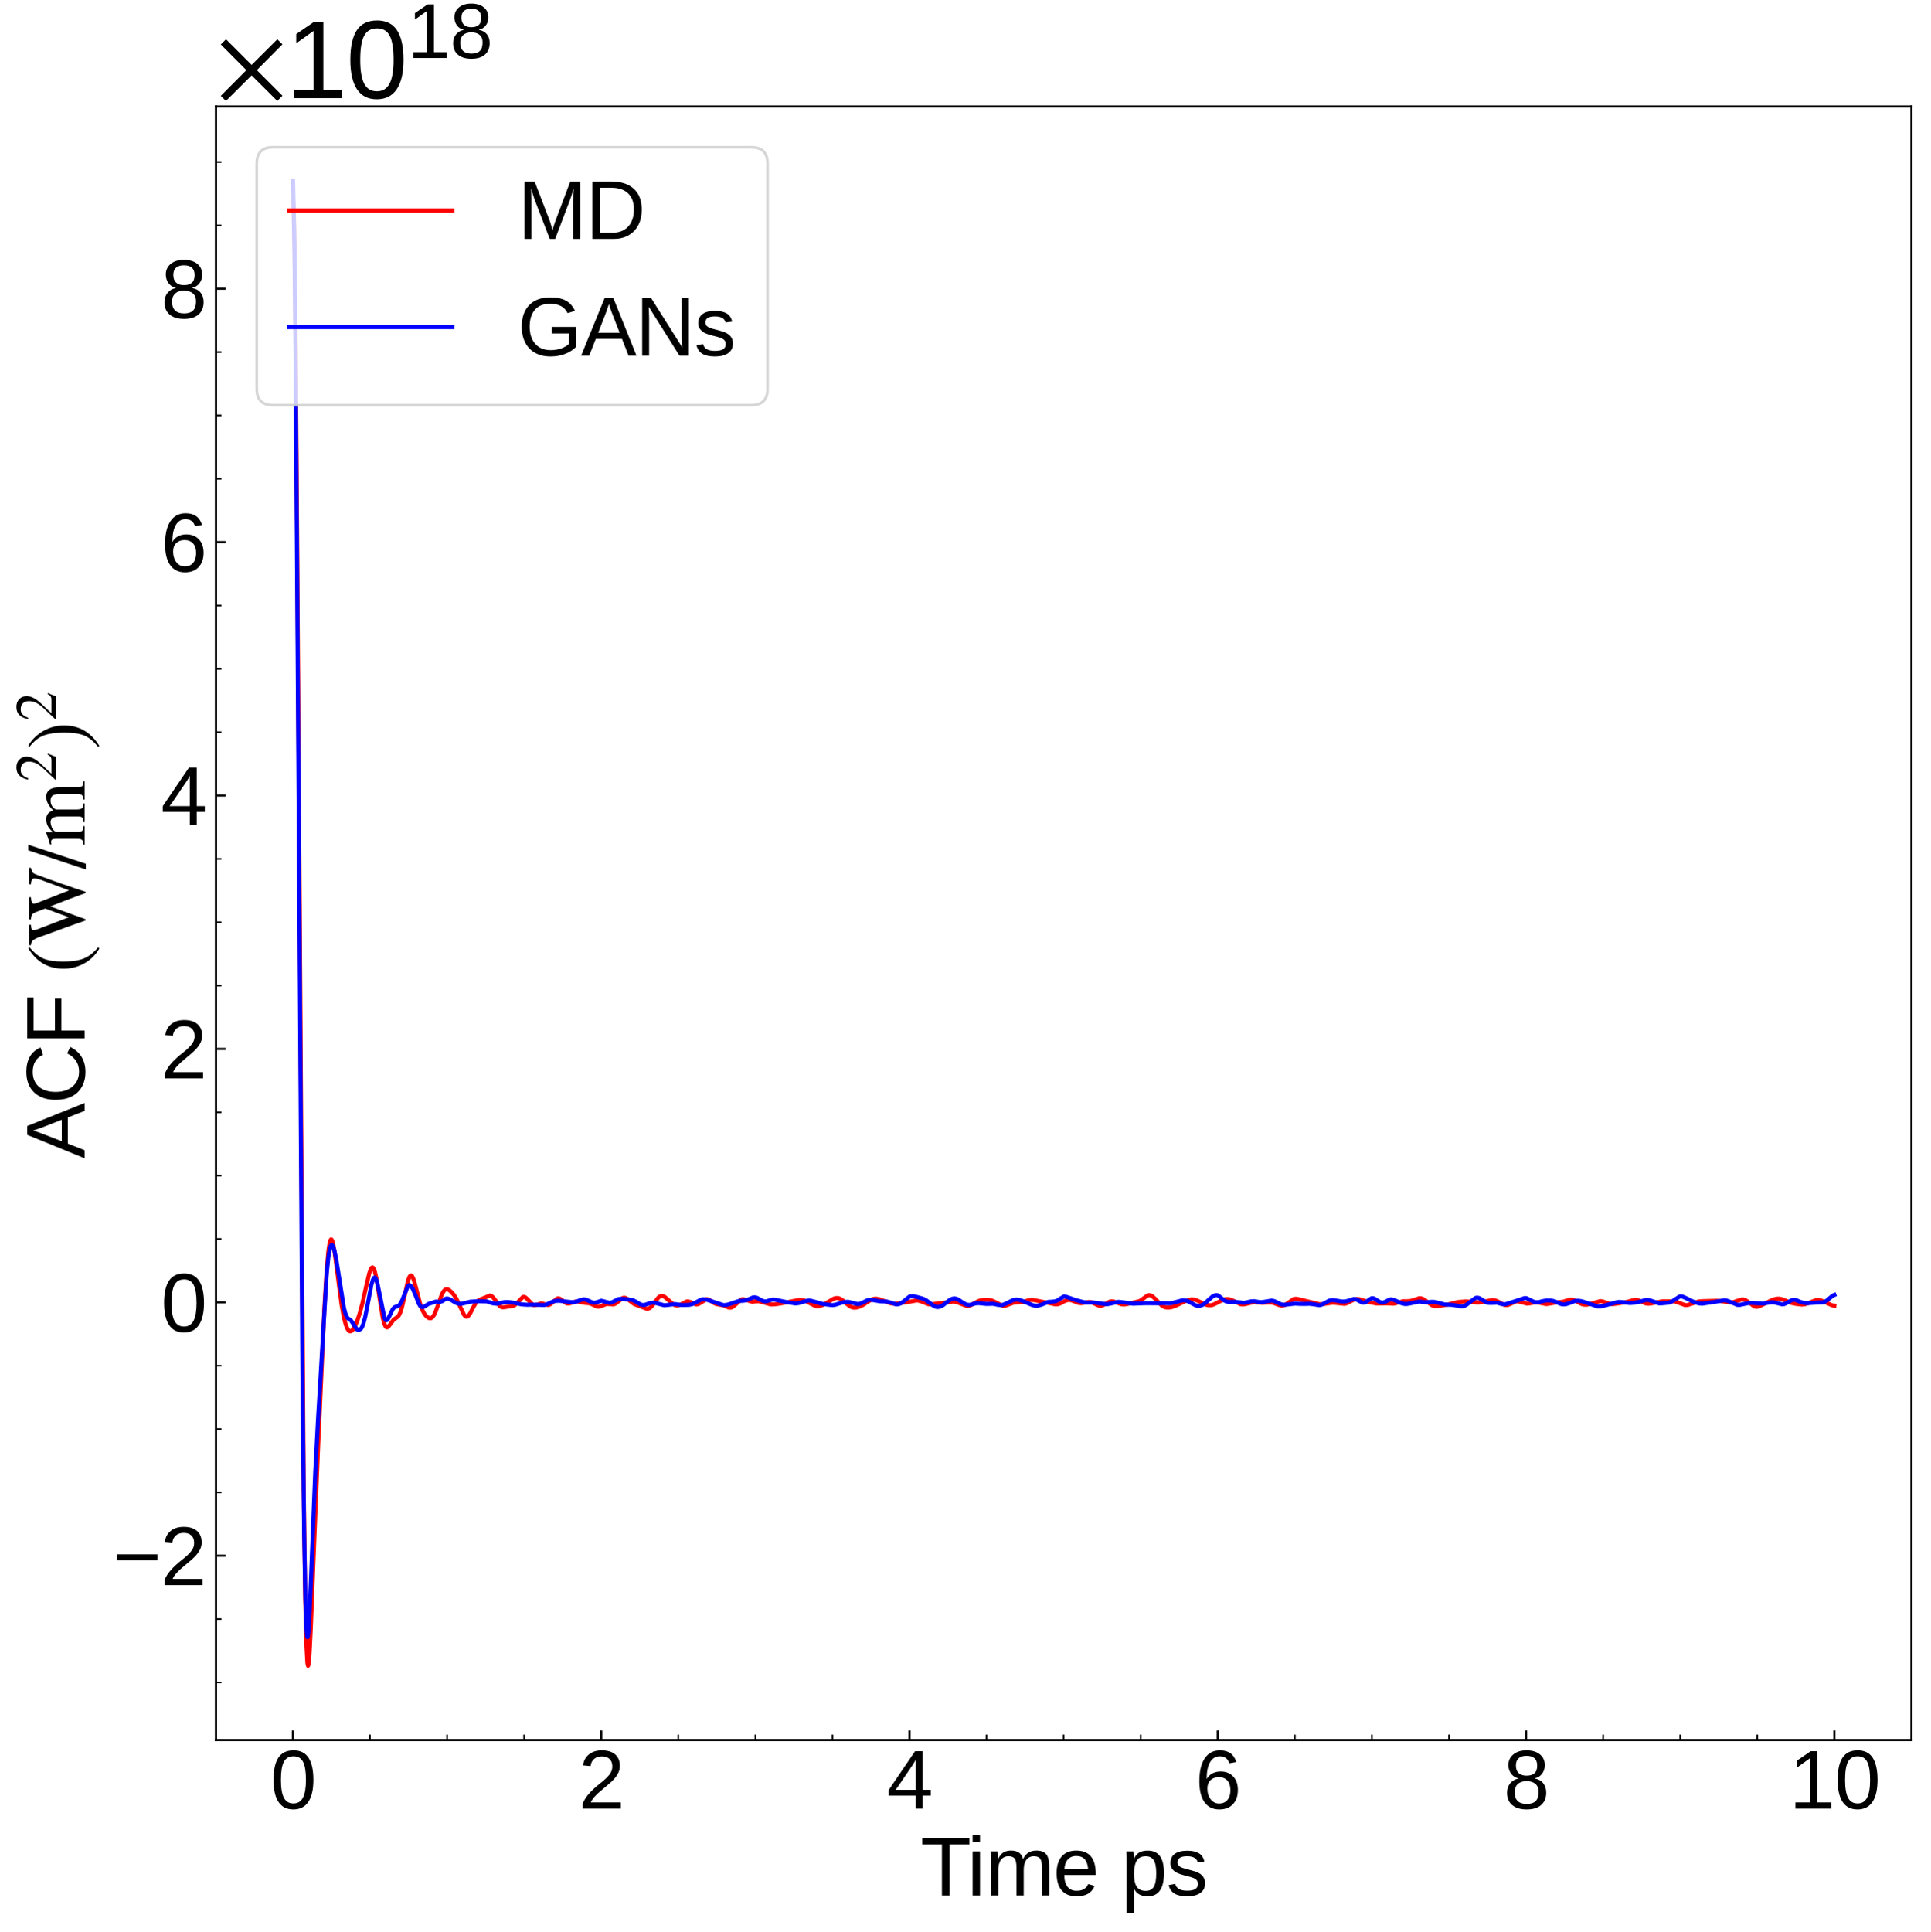 <?xml version="1.0" encoding="utf-8" standalone="no"?>
<!DOCTYPE svg PUBLIC "-//W3C//DTD SVG 1.1//EN"
  "http://www.w3.org/Graphics/SVG/1.1/DTD/svg11.dtd">
<svg xmlns:xlink="http://www.w3.org/1999/xlink" width="710.742pt" height="711.022pt" viewBox="0 0 710.742 711.022" xmlns="http://www.w3.org/2000/svg" version="1.1">
 <defs>
  <style type="text/css">*{stroke-linejoin: round; stroke-linecap: butt}</style>
 </defs>
 <g id="figure_1">
  <g id="patch_1">
   <path d="M 0 711.022 
L 710.742 711.022 
L 710.742 0 
L 0 0 
z
" style="fill: #ffffff"/>
  </g>
  <g id="axes_1">
   <g id="patch_2">
    <path d="M 79.5 640.39 
L 703.542 640.39 
L 703.542 39.188 
L 79.5 39.188 
z
" style="fill: #ffffff"/>
   </g>
   <g id="matplotlib.axis_1">
    <g id="xtick_1">
     <g id="line2d_1">
      <defs>
       <path id="md9ea794cd1" d="M 0 0 
L 0 -3.5 
" style="stroke: #000000; stroke-width: 0.8"/>
      </defs>
      <g>
       <use xlink:href="#md9ea794cd1" x="107.809" y="640.39" style="stroke: #000000; stroke-width: 0.8"/>
      </g>
     </g>
     <g id="text_1">
      <!-- 0 -->
      <g transform="translate(99.467 665.631) scale(0.3 -0.3)">
       <defs>
        <path id="LiberationSans-30" d="M 3309 2203 
Q 3309 1100 2920 518 
Q 2531 -63 1772 -63 
Q 1013 -63 631 515 
Q 250 1094 250 2203 
Q 250 3338 620 3903 
Q 991 4469 1791 4469 
Q 2569 4469 2939 3897 
Q 3309 3325 3309 2203 
z
M 2738 2203 
Q 2738 3156 2517 3584 
Q 2297 4013 1791 4013 
Q 1272 4013 1045 3591 
Q 819 3169 819 2203 
Q 819 1266 1048 831 
Q 1278 397 1778 397 
Q 2275 397 2506 840 
Q 2738 1284 2738 2203 
z
" transform="scale(0.016)"/>
       </defs>
       <use xlink:href="#LiberationSans-30"/>
      </g>
     </g>
    </g>
    <g id="xtick_2">
     <g id="line2d_2">
      <g>
       <use xlink:href="#md9ea794cd1" x="221.282" y="640.39" style="stroke: #000000; stroke-width: 0.8"/>
      </g>
     </g>
     <g id="text_2">
      <!-- 2 -->
      <g transform="translate(212.941 665.631) scale(0.3 -0.3)">
       <defs>
        <path id="LiberationSans-32" d="M 322 0 
L 322 397 
Q 481 763 711 1042 
Q 941 1322 1194 1548 
Q 1447 1775 1695 1969 
Q 1944 2163 2144 2356 
Q 2344 2550 2467 2762 
Q 2591 2975 2591 3244 
Q 2591 3606 2378 3806 
Q 2166 4006 1788 4006 
Q 1428 4006 1195 3811 
Q 963 3616 922 3263 
L 347 3316 
Q 409 3844 795 4156 
Q 1181 4469 1788 4469 
Q 2453 4469 2811 4155 
Q 3169 3841 3169 3263 
Q 3169 3006 3051 2753 
Q 2934 2500 2703 2247 
Q 2472 1994 1819 1463 
Q 1459 1169 1246 933 
Q 1034 697 941 478 
L 3238 478 
L 3238 0 
L 322 0 
z
" transform="scale(0.016)"/>
       </defs>
       <use xlink:href="#LiberationSans-32"/>
      </g>
     </g>
    </g>
    <g id="xtick_3">
     <g id="line2d_3">
      <g>
       <use xlink:href="#md9ea794cd1" x="334.756" y="640.39" style="stroke: #000000; stroke-width: 0.8"/>
      </g>
     </g>
     <g id="text_3">
      <!-- 4 -->
      <g transform="translate(326.414 665.631) scale(0.3 -0.3)">
       <defs>
        <path id="LiberationSans-34" d="M 2753 997 
L 2753 0 
L 2222 0 
L 2222 997 
L 147 997 
L 147 1434 
L 2163 4403 
L 2753 4403 
L 2753 1441 
L 3372 1441 
L 3372 997 
L 2753 997 
z
M 2222 3769 
Q 2216 3750 2134 3603 
Q 2053 3456 2013 3397 
L 884 1734 
L 716 1503 
L 666 1441 
L 2222 1441 
L 2222 3769 
z
" transform="scale(0.016)"/>
       </defs>
       <use xlink:href="#LiberationSans-34"/>
      </g>
     </g>
    </g>
    <g id="xtick_4">
     <g id="line2d_4">
      <g>
       <use xlink:href="#md9ea794cd1" x="448.229" y="640.39" style="stroke: #000000; stroke-width: 0.8"/>
      </g>
     </g>
     <g id="text_4">
      <!-- 6 -->
      <g transform="translate(439.888 665.631) scale(0.3 -0.3)">
       <defs>
        <path id="LiberationSans-36" d="M 3278 1441 
Q 3278 744 2900 340 
Q 2522 -63 1856 -63 
Q 1113 -63 719 490 
Q 325 1044 325 2100 
Q 325 3244 734 3856 
Q 1144 4469 1900 4469 
Q 2897 4469 3156 3572 
L 2619 3475 
Q 2453 4013 1894 4013 
Q 1413 4013 1148 3564 
Q 884 3116 884 2266 
Q 1038 2550 1316 2698 
Q 1594 2847 1953 2847 
Q 2563 2847 2920 2465 
Q 3278 2084 3278 1441 
z
M 2706 1416 
Q 2706 1894 2472 2153 
Q 2238 2413 1819 2413 
Q 1425 2413 1183 2183 
Q 941 1953 941 1550 
Q 941 1041 1192 716 
Q 1444 391 1838 391 
Q 2244 391 2475 664 
Q 2706 938 2706 1416 
z
" transform="scale(0.016)"/>
       </defs>
       <use xlink:href="#LiberationSans-36"/>
      </g>
     </g>
    </g>
    <g id="xtick_5">
     <g id="line2d_5">
      <g>
       <use xlink:href="#md9ea794cd1" x="561.703" y="640.39" style="stroke: #000000; stroke-width: 0.8"/>
      </g>
     </g>
     <g id="text_5">
      <!-- 8 -->
      <g transform="translate(553.362 665.631) scale(0.3 -0.3)">
       <defs>
        <path id="LiberationSans-38" d="M 3281 1228 
Q 3281 619 2893 278 
Q 2506 -63 1781 -63 
Q 1075 -63 676 271 
Q 278 606 278 1222 
Q 278 1653 525 1947 
Q 772 2241 1156 2303 
L 1156 2316 
Q 797 2400 589 2681 
Q 381 2963 381 3341 
Q 381 3844 757 4156 
Q 1134 4469 1769 4469 
Q 2419 4469 2795 4162 
Q 3172 3856 3172 3334 
Q 3172 2956 2962 2675 
Q 2753 2394 2391 2322 
L 2391 2309 
Q 2813 2241 3047 1952 
Q 3281 1663 3281 1228 
z
M 2588 3303 
Q 2588 4050 1769 4050 
Q 1372 4050 1164 3862 
Q 956 3675 956 3303 
Q 956 2925 1170 2726 
Q 1384 2528 1775 2528 
Q 2172 2528 2380 2711 
Q 2588 2894 2588 3303 
z
M 2697 1281 
Q 2697 1691 2453 1898 
Q 2209 2106 1769 2106 
Q 1341 2106 1100 1882 
Q 859 1659 859 1269 
Q 859 359 1788 359 
Q 2247 359 2472 579 
Q 2697 800 2697 1281 
z
" transform="scale(0.016)"/>
       </defs>
       <use xlink:href="#LiberationSans-38"/>
      </g>
     </g>
    </g>
    <g id="xtick_6">
     <g id="line2d_6">
      <g>
       <use xlink:href="#md9ea794cd1" x="675.176" y="640.39" style="stroke: #000000; stroke-width: 0.8"/>
      </g>
     </g>
     <g id="text_6">
      <!-- 10 -->
      <g transform="translate(658.494 665.631) scale(0.3 -0.3)">
       <defs>
        <path id="LiberationSans-31" d="M 488 0 
L 488 478 
L 1609 478 
L 1609 3866 
L 616 3156 
L 616 3688 
L 1656 4403 
L 2175 4403 
L 2175 478 
L 3247 478 
L 3247 0 
L 488 0 
z
" transform="scale(0.016)"/>
       </defs>
       <use xlink:href="#LiberationSans-31"/>
       <use xlink:href="#LiberationSans-30" x="55.615"/>
      </g>
     </g>
    </g>
    <g id="xtick_7">
     <g id="line2d_7">
      <defs>
       <path id="m2593206cf0" d="M 0 0 
L 0 -2 
" style="stroke: #000000; stroke-width: 0.6"/>
      </defs>
      <g>
       <use xlink:href="#m2593206cf0" x="136.177" y="640.39" style="stroke: #000000; stroke-width: 0.6"/>
      </g>
     </g>
    </g>
    <g id="xtick_8">
     <g id="line2d_8">
      <g>
       <use xlink:href="#m2593206cf0" x="164.546" y="640.39" style="stroke: #000000; stroke-width: 0.6"/>
      </g>
     </g>
    </g>
    <g id="xtick_9">
     <g id="line2d_9">
      <g>
       <use xlink:href="#m2593206cf0" x="192.914" y="640.39" style="stroke: #000000; stroke-width: 0.6"/>
      </g>
     </g>
    </g>
    <g id="xtick_10">
     <g id="line2d_10">
      <g>
       <use xlink:href="#m2593206cf0" x="249.651" y="640.39" style="stroke: #000000; stroke-width: 0.6"/>
      </g>
     </g>
    </g>
    <g id="xtick_11">
     <g id="line2d_11">
      <g>
       <use xlink:href="#m2593206cf0" x="278.019" y="640.39" style="stroke: #000000; stroke-width: 0.6"/>
      </g>
     </g>
    </g>
    <g id="xtick_12">
     <g id="line2d_12">
      <g>
       <use xlink:href="#m2593206cf0" x="306.387" y="640.39" style="stroke: #000000; stroke-width: 0.6"/>
      </g>
     </g>
    </g>
    <g id="xtick_13">
     <g id="line2d_13">
      <g>
       <use xlink:href="#m2593206cf0" x="363.124" y="640.39" style="stroke: #000000; stroke-width: 0.6"/>
      </g>
     </g>
    </g>
    <g id="xtick_14">
     <g id="line2d_14">
      <g>
       <use xlink:href="#m2593206cf0" x="391.493" y="640.39" style="stroke: #000000; stroke-width: 0.6"/>
      </g>
     </g>
    </g>
    <g id="xtick_15">
     <g id="line2d_15">
      <g>
       <use xlink:href="#m2593206cf0" x="419.861" y="640.39" style="stroke: #000000; stroke-width: 0.6"/>
      </g>
     </g>
    </g>
    <g id="xtick_16">
     <g id="line2d_16">
      <g>
       <use xlink:href="#m2593206cf0" x="476.598" y="640.39" style="stroke: #000000; stroke-width: 0.6"/>
      </g>
     </g>
    </g>
    <g id="xtick_17">
     <g id="line2d_17">
      <g>
       <use xlink:href="#m2593206cf0" x="504.966" y="640.39" style="stroke: #000000; stroke-width: 0.6"/>
      </g>
     </g>
    </g>
    <g id="xtick_18">
     <g id="line2d_18">
      <g>
       <use xlink:href="#m2593206cf0" x="533.335" y="640.39" style="stroke: #000000; stroke-width: 0.6"/>
      </g>
     </g>
    </g>
    <g id="xtick_19">
     <g id="line2d_19">
      <g>
       <use xlink:href="#m2593206cf0" x="590.071" y="640.39" style="stroke: #000000; stroke-width: 0.6"/>
      </g>
     </g>
    </g>
    <g id="xtick_20">
     <g id="line2d_20">
      <g>
       <use xlink:href="#m2593206cf0" x="618.44" y="640.39" style="stroke: #000000; stroke-width: 0.6"/>
      </g>
     </g>
    </g>
    <g id="xtick_21">
     <g id="line2d_21">
      <g>
       <use xlink:href="#m2593206cf0" x="646.808" y="640.39" style="stroke: #000000; stroke-width: 0.6"/>
      </g>
     </g>
    </g>
    <g id="text_7">
     <!-- Time ps -->
     <g transform="translate(338.744 697.597) scale(0.3 -0.3)">
      <defs>
       <path id="LiberationSans-54" d="M 2250 3916 
L 2250 0 
L 1656 0 
L 1656 3916 
L 144 3916 
L 144 4403 
L 3763 4403 
L 3763 3916 
L 2250 3916 
z
" transform="scale(0.016)"/>
       <path id="LiberationSans-69" d="M 428 4100 
L 428 4638 
L 991 4638 
L 991 4100 
L 428 4100 
z
M 428 0 
L 428 3381 
L 991 3381 
L 991 0 
L 428 0 
z
" transform="scale(0.016)"/>
       <path id="LiberationSans-6d" d="M 2400 0 
L 2400 2144 
Q 2400 2634 2265 2821 
Q 2131 3009 1781 3009 
Q 1422 3009 1212 2734 
Q 1003 2459 1003 1959 
L 1003 0 
L 444 0 
L 444 2659 
Q 444 3250 425 3381 
L 956 3381 
Q 959 3366 962 3297 
Q 966 3228 970 3139 
Q 975 3050 981 2803 
L 991 2803 
Q 1172 3163 1406 3303 
Q 1641 3444 1978 3444 
Q 2363 3444 2586 3291 
Q 2809 3138 2897 2803 
L 2906 2803 
Q 3081 3144 3329 3294 
Q 3578 3444 3931 3444 
Q 4444 3444 4676 3166 
Q 4909 2888 4909 2253 
L 4909 0 
L 4353 0 
L 4353 2144 
Q 4353 2634 4218 2821 
Q 4084 3009 3734 3009 
Q 3366 3009 3161 2736 
Q 2956 2463 2956 1959 
L 2956 0 
L 2400 0 
z
" transform="scale(0.016)"/>
       <path id="LiberationSans-65" d="M 863 1572 
Q 863 991 1103 675 
Q 1344 359 1806 359 
Q 2172 359 2392 506 
Q 2613 653 2691 878 
L 3184 738 
Q 2881 -63 1806 -63 
Q 1056 -63 664 384 
Q 272 831 272 1713 
Q 272 2550 664 2997 
Q 1056 3444 1784 3444 
Q 3275 3444 3275 1647 
L 3275 1572 
L 863 1572 
z
M 2694 2003 
Q 2647 2538 2422 2783 
Q 2197 3028 1775 3028 
Q 1366 3028 1127 2754 
Q 888 2481 869 2003 
L 2694 2003 
z
" transform="scale(0.016)"/>
       <path id="LiberationSans-20" transform="scale(0.016)"/>
       <path id="LiberationSans-70" d="M 3291 1706 
Q 3291 -63 2047 -63 
Q 1266 -63 997 525 
L 981 525 
Q 994 500 994 -6 
L 994 -1328 
L 431 -1328 
L 431 2691 
Q 431 3213 413 3381 
L 956 3381 
Q 959 3369 965 3292 
Q 972 3216 980 3056 
Q 988 2897 988 2838 
L 1000 2838 
Q 1150 3150 1397 3295 
Q 1644 3441 2047 3441 
Q 2672 3441 2981 3022 
Q 3291 2603 3291 1706 
z
M 2700 1694 
Q 2700 2400 2509 2703 
Q 2319 3006 1903 3006 
Q 1569 3006 1380 2865 
Q 1191 2725 1092 2426 
Q 994 2128 994 1650 
Q 994 984 1206 668 
Q 1419 353 1897 353 
Q 2316 353 2508 661 
Q 2700 969 2700 1694 
z
" transform="scale(0.016)"/>
       <path id="LiberationSans-73" d="M 2969 934 
Q 2969 456 2608 196 
Q 2247 -63 1597 -63 
Q 966 -63 623 145 
Q 281 353 178 794 
L 675 891 
Q 747 619 972 492 
Q 1197 366 1597 366 
Q 2025 366 2223 497 
Q 2422 628 2422 891 
Q 2422 1091 2284 1216 
Q 2147 1341 1841 1422 
L 1438 1528 
Q 953 1653 748 1773 
Q 544 1894 428 2066 
Q 313 2238 313 2488 
Q 313 2950 642 3192 
Q 972 3434 1603 3434 
Q 2163 3434 2492 3237 
Q 2822 3041 2909 2606 
L 2403 2544 
Q 2356 2769 2151 2889 
Q 1947 3009 1603 3009 
Q 1222 3009 1040 2893 
Q 859 2778 859 2544 
Q 859 2400 934 2306 
Q 1009 2213 1156 2147 
Q 1303 2081 1775 1966 
Q 2222 1853 2419 1758 
Q 2616 1663 2730 1547 
Q 2844 1431 2906 1279 
Q 2969 1128 2969 934 
z
" transform="scale(0.016)"/>
      </defs>
      <use xlink:href="#LiberationSans-54"/>
      <use xlink:href="#LiberationSans-69" x="57.334"/>
      <use xlink:href="#LiberationSans-6d" x="79.551"/>
      <use xlink:href="#LiberationSans-65" x="162.852"/>
      <use xlink:href="#LiberationSans-20" x="218.467"/>
      <use xlink:href="#LiberationSans-70" x="246.25"/>
      <use xlink:href="#LiberationSans-73" x="301.865"/>
     </g>
    </g>
   </g>
   <g id="matplotlib.axis_2">
    <g id="ytick_1">
     <g id="line2d_22">
      <defs>
       <path id="maa53ca9994" d="M 0 0 
L 3.5 0 
" style="stroke: #000000; stroke-width: 0.8"/>
      </defs>
      <g>
       <use xlink:href="#maa53ca9994" x="79.5" y="572.555" style="stroke: #000000; stroke-width: 0.8"/>
      </g>
     </g>
     <g id="text_8">
      <!-- $\mathdefault{−2}$ -->
      <g transform="translate(41.5 583.426) scale(0.3 -0.3)">
       <defs>
        <path id="LiberationSans-2212" d="M 316 1900 
L 316 2356 
L 3425 2356 
L 3425 1900 
L 316 1900 
z
" transform="scale(0.016)"/>
       </defs>
       <use xlink:href="#LiberationSans-2212" transform="translate(0 0.172)"/>
       <use xlink:href="#LiberationSans-32" transform="translate(58.398 0.172)"/>
      </g>
     </g>
    </g>
    <g id="ytick_2">
     <g id="line2d_23">
      <g>
       <use xlink:href="#maa53ca9994" x="79.5" y="479.295" style="stroke: #000000; stroke-width: 0.8"/>
      </g>
     </g>
     <g id="text_9">
      <!-- $\mathdefault{0}$ -->
      <g transform="translate(59.2 490.165) scale(0.3 -0.3)">
       <use xlink:href="#LiberationSans-30" transform="translate(0 0.172)"/>
      </g>
     </g>
    </g>
    <g id="ytick_3">
     <g id="line2d_24">
      <g>
       <use xlink:href="#maa53ca9994" x="79.5" y="386.034" style="stroke: #000000; stroke-width: 0.8"/>
      </g>
     </g>
     <g id="text_10">
      <!-- $\mathdefault{2}$ -->
      <g transform="translate(59.2 396.904) scale(0.3 -0.3)">
       <use xlink:href="#LiberationSans-32" transform="translate(0 0.172)"/>
      </g>
     </g>
    </g>
    <g id="ytick_4">
     <g id="line2d_25">
      <g>
       <use xlink:href="#maa53ca9994" x="79.5" y="292.773" style="stroke: #000000; stroke-width: 0.8"/>
      </g>
     </g>
     <g id="text_11">
      <!-- $\mathdefault{4}$ -->
      <g transform="translate(59.2 303.644) scale(0.3 -0.3)">
       <use xlink:href="#LiberationSans-34" transform="translate(0 0.203)"/>
      </g>
     </g>
    </g>
    <g id="ytick_5">
     <g id="line2d_26">
      <g>
       <use xlink:href="#maa53ca9994" x="79.5" y="199.513" style="stroke: #000000; stroke-width: 0.8"/>
      </g>
     </g>
     <g id="text_12">
      <!-- $\mathdefault{6}$ -->
      <g transform="translate(59.2 210.383) scale(0.3 -0.3)">
       <use xlink:href="#LiberationSans-36" transform="translate(0 0.172)"/>
      </g>
     </g>
    </g>
    <g id="ytick_6">
     <g id="line2d_27">
      <g>
       <use xlink:href="#maa53ca9994" x="79.5" y="106.252" style="stroke: #000000; stroke-width: 0.8"/>
      </g>
     </g>
     <g id="text_13">
      <!-- $\mathdefault{8}$ -->
      <g transform="translate(59.2 117.122) scale(0.3 -0.3)">
       <use xlink:href="#LiberationSans-38" transform="translate(0 0.172)"/>
      </g>
     </g>
    </g>
    <g id="ytick_7">
     <g id="line2d_28">
      <defs>
       <path id="mdaeb0aa88d" d="M 0 0 
L 2 0 
" style="stroke: #000000; stroke-width: 0.6"/>
      </defs>
      <g>
       <use xlink:href="#mdaeb0aa88d" x="79.5" y="619.186" style="stroke: #000000; stroke-width: 0.6"/>
      </g>
     </g>
    </g>
    <g id="ytick_8">
     <g id="line2d_29">
      <g>
       <use xlink:href="#mdaeb0aa88d" x="79.5" y="595.871" style="stroke: #000000; stroke-width: 0.6"/>
      </g>
     </g>
    </g>
    <g id="ytick_9">
     <g id="line2d_30">
      <g>
       <use xlink:href="#mdaeb0aa88d" x="79.5" y="549.24" style="stroke: #000000; stroke-width: 0.6"/>
      </g>
     </g>
    </g>
    <g id="ytick_10">
     <g id="line2d_31">
      <g>
       <use xlink:href="#mdaeb0aa88d" x="79.5" y="525.925" style="stroke: #000000; stroke-width: 0.6"/>
      </g>
     </g>
    </g>
    <g id="ytick_11">
     <g id="line2d_32">
      <g>
       <use xlink:href="#mdaeb0aa88d" x="79.5" y="502.61" style="stroke: #000000; stroke-width: 0.6"/>
      </g>
     </g>
    </g>
    <g id="ytick_12">
     <g id="line2d_33">
      <g>
       <use xlink:href="#mdaeb0aa88d" x="79.5" y="455.98" style="stroke: #000000; stroke-width: 0.6"/>
      </g>
     </g>
    </g>
    <g id="ytick_13">
     <g id="line2d_34">
      <g>
       <use xlink:href="#mdaeb0aa88d" x="79.5" y="432.664" style="stroke: #000000; stroke-width: 0.6"/>
      </g>
     </g>
    </g>
    <g id="ytick_14">
     <g id="line2d_35">
      <g>
       <use xlink:href="#mdaeb0aa88d" x="79.5" y="409.349" style="stroke: #000000; stroke-width: 0.6"/>
      </g>
     </g>
    </g>
    <g id="ytick_15">
     <g id="line2d_36">
      <g>
       <use xlink:href="#mdaeb0aa88d" x="79.5" y="362.719" style="stroke: #000000; stroke-width: 0.6"/>
      </g>
     </g>
    </g>
    <g id="ytick_16">
     <g id="line2d_37">
      <g>
       <use xlink:href="#mdaeb0aa88d" x="79.5" y="339.404" style="stroke: #000000; stroke-width: 0.6"/>
      </g>
     </g>
    </g>
    <g id="ytick_17">
     <g id="line2d_38">
      <g>
       <use xlink:href="#mdaeb0aa88d" x="79.5" y="316.089" style="stroke: #000000; stroke-width: 0.6"/>
      </g>
     </g>
    </g>
    <g id="ytick_18">
     <g id="line2d_39">
      <g>
       <use xlink:href="#mdaeb0aa88d" x="79.5" y="269.458" style="stroke: #000000; stroke-width: 0.6"/>
      </g>
     </g>
    </g>
    <g id="ytick_19">
     <g id="line2d_40">
      <g>
       <use xlink:href="#mdaeb0aa88d" x="79.5" y="246.143" style="stroke: #000000; stroke-width: 0.6"/>
      </g>
     </g>
    </g>
    <g id="ytick_20">
     <g id="line2d_41">
      <g>
       <use xlink:href="#mdaeb0aa88d" x="79.5" y="222.828" style="stroke: #000000; stroke-width: 0.6"/>
      </g>
     </g>
    </g>
    <g id="ytick_21">
     <g id="line2d_42">
      <g>
       <use xlink:href="#mdaeb0aa88d" x="79.5" y="176.197" style="stroke: #000000; stroke-width: 0.6"/>
      </g>
     </g>
    </g>
    <g id="ytick_22">
     <g id="line2d_43">
      <g>
       <use xlink:href="#mdaeb0aa88d" x="79.5" y="152.882" style="stroke: #000000; stroke-width: 0.6"/>
      </g>
     </g>
    </g>
    <g id="ytick_23">
     <g id="line2d_44">
      <g>
       <use xlink:href="#mdaeb0aa88d" x="79.5" y="129.567" style="stroke: #000000; stroke-width: 0.6"/>
      </g>
     </g>
    </g>
    <g id="ytick_24">
     <g id="line2d_45">
      <g>
       <use xlink:href="#mdaeb0aa88d" x="79.5" y="82.937" style="stroke: #000000; stroke-width: 0.6"/>
      </g>
     </g>
    </g>
    <g id="ytick_25">
     <g id="line2d_46">
      <g>
       <use xlink:href="#mdaeb0aa88d" x="79.5" y="59.622" style="stroke: #000000; stroke-width: 0.6"/>
      </g>
     </g>
    </g>
    <g id="text_14">
     <!-- ACF $(\mathrm{W} / \mathrm{m}^2)^2$ -->
     <g transform="translate(31.275 426.339) rotate(-90) scale(0.3 -0.3)">
      <defs>
       <path id="LiberationSans-41" d="M 3647 0 
L 3144 1288 
L 1138 1288 
L 631 0 
L 13 0 
L 1809 4403 
L 2488 4403 
L 4256 0 
L 3647 0 
z
M 2141 3953 
L 2113 3866 
Q 2034 3606 1881 3200 
L 1319 1753 
L 2966 1753 
L 2400 3206 
Q 2313 3422 2225 3694 
L 2141 3953 
z
" transform="scale(0.016)"/>
       <path id="LiberationSans-43" d="M 2475 3981 
Q 1744 3981 1337 3511 
Q 931 3041 931 2222 
Q 931 1413 1354 920 
Q 1778 428 2500 428 
Q 3425 428 3891 1344 
L 4378 1100 
Q 4106 531 3614 234 
Q 3122 -63 2472 -63 
Q 1806 -63 1320 214 
Q 834 491 579 1005 
Q 325 1519 325 2222 
Q 325 3275 894 3872 
Q 1463 4469 2469 4469 
Q 3172 4469 3644 4194 
Q 4116 3919 4338 3378 
L 3772 3191 
Q 3619 3575 3280 3778 
Q 2941 3981 2475 3981 
z
" transform="scale(0.016)"/>
       <path id="LiberationSans-46" d="M 1122 3916 
L 1122 2278 
L 3578 2278 
L 3578 1784 
L 1122 1784 
L 1122 0 
L 525 0 
L 525 4403 
L 3653 4403 
L 3653 3916 
L 1122 3916 
z
" transform="scale(0.016)"/>
       <path id="STIXGeneral-Regular-28" d="M 1946 -1030 
L 1869 -1133 
Q 1126 -710 716 32 
Q 307 774 307 1613 
Q 307 3386 1888 4326 
L 1946 4224 
Q 1293 3667 1075 3126 
Q 858 2586 858 1632 
Q 858 685 1082 96 
Q 1306 -493 1946 -1030 
z
" transform="scale(0.016)"/>
       <path id="STIXGeneral-Regular-57" d="M 5965 4237 
L 5965 4115 
Q 5709 4064 5616 3990 
Q 5523 3917 5434 3667 
Q 4704 1709 4128 -70 
L 4032 -70 
Q 3642 1011 3008 2637 
L 2022 -70 
L 1926 -70 
Q 1709 576 1277 1753 
Q 845 2931 698 3347 
Q 538 3808 406 3958 
Q 275 4109 32 4115 
L 32 4237 
L 1594 4237 
L 1594 4115 
Q 1357 4109 1270 4064 
Q 1184 4019 1184 3917 
Q 1184 3808 1254 3616 
L 2176 1210 
L 2842 3021 
L 2662 3501 
Q 2509 3917 2400 4013 
Q 2291 4109 2010 4115 
L 2010 4237 
L 3706 4237 
L 3706 4115 
Q 3213 4102 3213 3891 
Q 3213 3808 3322 3520 
L 4237 1190 
L 5043 3360 
Q 5152 3667 5152 3853 
Q 5152 4109 4704 4115 
L 4704 4237 
L 5965 4237 
z
" transform="scale(0.016)"/>
       <path id="STIXGeneral-Regular-2f" d="M 1837 4326 
L 378 -90 
L -58 -90 
L 1408 4326 
L 1837 4326 
z
" transform="scale(0.016)"/>
       <path id="STIXGeneral-Regular-6d" d="M 4960 0 
L 3565 0 
L 3565 96 
Q 3834 122 3907 208 
Q 3981 294 3981 576 
L 3981 1894 
Q 3981 2278 3869 2444 
Q 3757 2611 3488 2611 
Q 3264 2611 3107 2521 
Q 2950 2432 2803 2221 
L 2803 608 
Q 2803 301 2896 201 
Q 2989 102 3264 96 
L 3264 0 
L 1830 0 
L 1830 96 
Q 2112 115 2189 188 
Q 2266 262 2266 550 
L 2266 1901 
Q 2266 2611 1850 2611 
Q 1670 2611 1468 2531 
Q 1267 2451 1171 2336 
Q 1088 2240 1088 2227 
L 1088 448 
Q 1088 243 1177 176 
Q 1267 109 1523 96 
L 1523 0 
L 102 0 
L 102 96 
Q 371 102 460 195 
Q 550 288 550 563 
L 550 2150 
Q 550 2387 499 2480 
Q 448 2573 326 2573 
Q 230 2573 122 2547 
L 122 2656 
Q 557 2778 1011 2944 
L 1062 2925 
L 1062 2451 
L 1075 2451 
Q 1363 2752 1584 2848 
Q 1805 2944 2054 2944 
Q 2560 2944 2733 2406 
Q 3232 2944 3776 2944 
Q 4518 2944 4518 1792 
L 4518 493 
Q 4518 282 4582 202 
Q 4646 122 4794 109 
L 4960 96 
L 4960 0 
z
" transform="scale(0.016)"/>
       <path id="STIXGeneral-Regular-32" d="M 3034 877 
L 2688 0 
L 186 0 
L 186 77 
L 1325 1286 
Q 1773 1754 1965 2144 
Q 2157 2534 2157 2950 
Q 2157 3379 1920 3616 
Q 1683 3853 1267 3853 
Q 922 3853 720 3673 
Q 518 3494 326 3021 
L 192 3053 
Q 301 3648 630 3987 
Q 960 4326 1523 4326 
Q 2054 4326 2380 4006 
Q 2707 3686 2707 3200 
Q 2707 2477 1888 1613 
L 832 486 
L 2330 486 
Q 2541 486 2665 569 
Q 2790 653 2944 915 
L 3034 877 
z
" transform="scale(0.016)"/>
       <path id="STIXGeneral-Regular-29" d="M 186 4224 
L 262 4326 
Q 992 3891 1408 3148 
Q 1824 2406 1824 1581 
Q 1824 -166 243 -1133 
L 186 -1030 
Q 845 -486 1059 54 
Q 1274 595 1274 1562 
Q 1274 2534 1059 3120 
Q 845 3706 186 4224 
z
" transform="scale(0.016)"/>
      </defs>
      <use xlink:href="#LiberationSans-41" transform="translate(0 0.409)"/>
      <use xlink:href="#LiberationSans-43" transform="translate(66.699 0.409)"/>
      <use xlink:href="#LiberationSans-46" transform="translate(138.916 0.409)"/>
      <use xlink:href="#LiberationSans-20" transform="translate(200 0.409)"/>
      <use xlink:href="#STIXGeneral-Regular-28" transform="translate(227.783 0.409)"/>
      <use xlink:href="#STIXGeneral-Regular-57" transform="translate(261.083 0.409)"/>
      <use xlink:href="#STIXGeneral-Regular-2f" transform="translate(355.483 0.409)"/>
      <use xlink:href="#STIXGeneral-Regular-6d" transform="translate(383.283 0.409)"/>
      <use xlink:href="#STIXGeneral-Regular-32" transform="translate(462.626 35.684) scale(0.7)"/>
      <use xlink:href="#STIXGeneral-Regular-29" transform="translate(502.036 0.409)"/>
      <use xlink:href="#STIXGeneral-Regular-32" transform="translate(536.879 35.684) scale(0.7)"/>
     </g>
    </g>
    <g id="text_15">
     <!-- $\times\mathdefault{10^{18}}\mathdefault{}$ -->
     <g transform="translate(79.5 36.188) scale(0.4 -0.4)">
      <defs>
       <path id="STIXGeneral-Regular-d7" d="M 3821 141 
L 3526 -160 
L 2048 1312 
L 570 -160 
L 275 134 
L 1747 1613 
L 275 3091 
L 576 3386 
L 2048 1914 
L 3526 3386 
L 3821 3098 
L 2349 1613 
L 3821 141 
z
" transform="scale(0.016)"/>
      </defs>
      <use xlink:href="#STIXGeneral-Regular-d7" transform="translate(0 0.141)"/>
      <use xlink:href="#LiberationSans-31" transform="translate(64 0.141)"/>
      <use xlink:href="#LiberationSans-30" transform="translate(119.615 0.141)"/>
      <use xlink:href="#LiberationSans-31" transform="translate(176.155 37.12) scale(0.7)"/>
      <use xlink:href="#LiberationSans-38" transform="translate(215.086 37.12) scale(0.7)"/>
     </g>
    </g>
   </g>
   <g id="line2d_47">
    <path d="M 107.866 73.684 
L 107.979 74.481 
L 108.149 78.645 
L 108.433 93.291 
L 108.83 128.688 
L 109.397 203.253 
L 111.78 548.444 
L 112.348 588.601 
L 112.802 606.099 
L 113.142 611.985 
L 113.369 613.063 
L 113.482 612.876 
L 113.653 611.808 
L 113.936 608.271 
L 114.39 599.356 
L 115.412 573.303 
L 117.057 532.966 
L 119.383 481.656 
L 120.234 467.465 
L 120.858 460.489 
L 121.312 457.488 
L 121.653 456.371 
L 121.88 456.134 
L 122.05 456.205 
L 122.277 456.606 
L 122.617 457.789 
L 123.128 460.609 
L 123.922 466.518 
L 125.738 480.315 
L 126.589 484.952 
L 127.27 487.541 
L 127.837 488.957 
L 128.348 489.694 
L 128.745 489.945 
L 129.142 489.94 
L 129.539 489.707 
L 130.05 489.114 
L 130.674 488.016 
L 131.468 486.134 
L 132.376 483.408 
L 133.397 479.596 
L 134.702 473.733 
L 135.894 468.664 
L 136.461 467.08 
L 136.858 466.521 
L 137.142 466.454 
L 137.369 466.614 
L 137.652 467.092 
L 138.05 468.274 
L 138.56 470.597 
L 139.354 475.498 
L 140.83 484.743 
L 141.397 487.019 
L 141.851 488.085 
L 142.191 488.457 
L 142.532 488.509 
L 142.872 488.304 
L 143.383 487.68 
L 144.858 485.7 
L 145.595 485.187 
L 146.39 484.634 
L 146.844 484.052 
L 147.354 482.98 
L 147.922 481.183 
L 148.659 478.018 
L 150.191 471.211 
L 150.702 469.899 
L 151.042 469.474 
L 151.326 469.411 
L 151.61 469.611 
L 151.95 470.174 
L 152.404 471.391 
L 153.141 474.124 
L 154.787 480.368 
L 155.524 482.284 
L 156.262 483.608 
L 157 484.497 
L 157.68 485.01 
L 158.248 485.182 
L 158.702 485.101 
L 159.156 484.782 
L 159.666 484.106 
L 160.29 482.828 
L 161.141 480.49 
L 162.617 476.396 
L 163.297 475.172 
L 163.808 474.654 
L 164.262 474.467 
L 164.773 474.516 
L 165.34 474.809 
L 166.134 475.487 
L 167.099 476.607 
L 167.95 477.933 
L 168.858 479.788 
L 170.787 483.906 
L 171.297 484.464 
L 171.694 484.62 
L 172.092 484.519 
L 172.489 484.175 
L 173.056 483.339 
L 174.191 481.103 
L 175.099 479.563 
L 175.779 478.822 
L 176.46 478.399 
L 180.318 476.784 
L 180.829 476.935 
L 181.396 477.371 
L 182.134 478.285 
L 183.836 480.551 
L 184.46 480.984 
L 185.084 481.134 
L 185.822 481.058 
L 187.808 480.754 
L 188.886 480.593 
L 189.51 480.278 
L 190.191 479.669 
L 192.46 477.329 
L 192.914 477.283 
L 193.368 477.462 
L 193.935 477.957 
L 196.205 480.294 
L 196.772 480.387 
L 197.396 480.245 
L 199.155 479.7 
L 199.836 479.806 
L 201.822 480.302 
L 202.389 480.101 
L 203.07 479.588 
L 204.999 477.922 
L 205.51 477.827 
L 206.02 477.949 
L 206.644 478.337 
L 208.517 479.675 
L 209.141 479.769 
L 209.822 479.631 
L 212.091 478.941 
L 212.942 479.056 
L 215.212 479.489 
L 217.027 479.658 
L 217.935 480.029 
L 219.807 480.89 
L 220.488 480.901 
L 221.226 480.676 
L 223.268 479.896 
L 224.062 479.927 
L 225.708 480.087 
L 226.332 479.887 
L 227.069 479.39 
L 229.282 477.663 
L 229.85 477.598 
L 230.417 477.76 
L 231.155 478.241 
L 233.481 479.979 
L 234.559 480.365 
L 236.204 480.953 
L 237.963 481.657 
L 238.587 481.635 
L 239.154 481.386 
L 239.779 480.848 
L 240.63 479.765 
L 242.332 477.525 
L 242.956 477.071 
L 243.523 476.92 
L 244.091 477.013 
L 244.715 477.347 
L 245.622 478.114 
L 247.722 479.968 
L 248.516 480.365 
L 249.197 480.484 
L 249.878 480.384 
L 250.672 480.029 
L 252.715 478.985 
L 253.395 478.969 
L 254.133 479.205 
L 256.232 480.09 
L 256.856 480.007 
L 257.537 479.666 
L 259.977 478.165 
L 260.544 478.204 
L 261.225 478.494 
L 262.7 479.494 
L 263.608 479.922 
L 264.572 480.103 
L 266.161 480.361 
L 267.296 480.852 
L 268.374 481.255 
L 268.998 481.256 
L 269.565 481.041 
L 270.246 480.524 
L 272.799 478.251 
L 273.423 478.148 
L 274.104 478.277 
L 276.828 479.091 
L 278.076 478.96 
L 279.267 478.91 
L 280.232 479.104 
L 283.693 480.074 
L 285.168 480.026 
L 287.21 479.739 
L 293.905 478.452 
L 295.097 478.429 
L 296.061 478.639 
L 297.139 479.128 
L 300.09 480.639 
L 300.941 480.745 
L 301.792 480.636 
L 302.813 480.265 
L 304.175 479.509 
L 306.955 477.907 
L 307.806 477.704 
L 308.543 477.742 
L 309.281 477.998 
L 310.132 478.54 
L 311.551 479.769 
L 312.799 480.735 
L 313.65 481.13 
L 314.444 481.269 
L 315.352 481.193 
L 316.43 480.866 
L 317.678 480.246 
L 319.38 479.107 
L 320.742 478.295 
L 321.65 478.004 
L 322.501 477.956 
L 323.522 478.133 
L 324.997 478.643 
L 327.834 479.652 
L 329.025 479.804 
L 330.33 479.73 
L 334.926 479.054 
L 337.309 478.607 
L 338.217 478.694 
L 339.238 479.03 
L 341.848 480.027 
L 342.812 480.056 
L 344.174 479.837 
L 346.046 479.582 
L 348.883 479.276 
L 350.812 479.028 
L 351.834 479.139 
L 352.855 479.481 
L 355.748 480.623 
L 356.543 480.589 
L 357.394 480.31 
L 358.642 479.612 
L 360.174 478.804 
L 361.252 478.498 
L 362.557 478.378 
L 364.146 478.446 
L 365.224 478.693 
L 366.302 479.182 
L 368.911 480.532 
L 369.649 480.592 
L 370.443 480.431 
L 371.748 479.884 
L 373.053 479.432 
L 374.188 479.301 
L 376.571 479.118 
L 378.443 478.582 
L 379.521 478.412 
L 380.542 478.485 
L 387.124 479.744 
L 388.429 480.049 
L 389.28 480.011 
L 390.131 479.738 
L 391.549 478.986 
L 392.684 478.508 
L 393.478 478.406 
L 394.273 478.52 
L 395.351 478.92 
L 396.996 479.529 
L 397.904 479.618 
L 398.925 479.479 
L 400.911 479.139 
L 401.705 479.269 
L 402.613 479.656 
L 404.485 480.531 
L 405.166 480.574 
L 405.847 480.404 
L 406.755 479.929 
L 408.4 479.049 
L 409.194 478.905 
L 409.989 478.997 
L 411.067 479.386 
L 412.769 480.01 
L 413.677 480.097 
L 414.698 479.965 
L 419.464 478.825 
L 420.428 478.174 
L 422.357 476.796 
L 422.982 476.652 
L 423.549 476.741 
L 424.173 477.079 
L 424.967 477.801 
L 427.691 480.553 
L 428.542 480.999 
L 429.45 481.218 
L 430.414 481.216 
L 431.549 480.982 
L 432.967 480.446 
L 435.804 479.057 
L 437.393 478.424 
L 438.471 478.222 
L 439.435 478.268 
L 440.456 478.552 
L 441.818 479.188 
L 443.974 480.198 
L 444.939 480.399 
L 445.79 480.362 
L 446.697 480.099 
L 447.889 479.501 
L 450.045 478.392 
L 451.066 478.129 
L 452.031 478.106 
L 452.995 478.308 
L 454.073 478.774 
L 456.626 480.003 
L 457.477 480.091 
L 458.385 479.944 
L 461.563 479.177 
L 462.811 479.308 
L 464.626 479.49 
L 466.215 479.375 
L 467.747 479.333 
L 468.768 479.53 
L 470.073 480.033 
L 471.378 480.474 
L 472.116 480.498 
L 472.796 480.309 
L 473.591 479.844 
L 476.201 478.079 
L 476.938 477.974 
L 477.789 478.101 
L 481.818 479.066 
L 483.463 479.454 
L 485.619 479.976 
L 486.754 479.988 
L 488.229 479.755 
L 490.328 479.443 
L 491.576 479.504 
L 494.924 479.869 
L 495.832 479.582 
L 497.136 478.89 
L 498.498 478.247 
L 499.349 478.086 
L 500.257 478.154 
L 501.505 478.507 
L 504.002 479.224 
L 506.612 479.72 
L 507.973 479.74 
L 510.697 479.683 
L 512.909 479.796 
L 513.931 479.567 
L 516.484 478.872 
L 517.902 478.874 
L 519.15 478.8 
L 520.228 478.491 
L 522.328 477.794 
L 523.065 477.822 
L 523.803 478.081 
L 524.654 478.633 
L 527.15 480.433 
L 528.001 480.669 
L 528.966 480.687 
L 531.179 480.407 
L 533.108 480.034 
L 536.682 479.169 
L 539.519 478.963 
L 540.994 479.055 
L 544.001 479.358 
L 545.363 479.162 
L 549.278 478.468 
L 550.242 478.572 
L 551.15 478.891 
L 552.512 479.655 
L 553.646 480.201 
L 554.384 480.325 
L 555.121 480.218 
L 556.029 479.829 
L 557.788 479.021 
L 558.582 478.938 
L 559.433 479.091 
L 562.1 479.782 
L 563.065 479.658 
L 565.334 479.257 
L 566.299 479.389 
L 569.079 479.937 
L 570.157 479.799 
L 573.05 479.305 
L 575.32 479.076 
L 576.738 478.616 
L 577.986 478.287 
L 578.781 478.309 
L 579.575 478.556 
L 580.766 479.203 
L 582.185 479.924 
L 583.149 480.157 
L 584.114 480.149 
L 585.249 479.898 
L 588.993 478.841 
L 589.901 478.977 
L 591.206 479.437 
L 592.624 479.885 
L 593.646 479.961 
L 594.837 479.803 
L 597.787 479.336 
L 599.206 479.03 
L 601.873 478.311 
L 602.667 478.42 
L 603.631 478.795 
L 605.787 479.711 
L 606.752 479.816 
L 607.773 479.693 
L 612.028 478.891 
L 616.454 478.96 
L 617.475 479.286 
L 620.199 480.316 
L 621.05 480.287 
L 622.014 480.019 
L 625.078 479 
L 626.667 478.858 
L 632.057 478.719 
L 637.049 479.31 
L 638.241 479.151 
L 639.489 478.74 
L 641.021 478.253 
L 641.758 478.257 
L 642.439 478.478 
L 643.234 478.984 
L 645.787 480.844 
L 646.468 480.966 
L 647.205 480.856 
L 648.113 480.473 
L 652.312 478.395 
L 653.73 477.995 
L 654.751 477.934 
L 655.716 478.101 
L 656.907 478.552 
L 659.29 479.501 
L 660.992 479.86 
L 663.148 480.118 
L 664.226 480.016 
L 665.304 479.671 
L 668.482 478.441 
L 669.389 478.433 
L 670.411 478.66 
L 671.659 479.185 
L 674.439 480.45 
L 675.176 480.528 
L 675.176 480.528 
" clip-path="url(#pb87acc7809)" style="fill: none; stroke: #ff0000; stroke-width: 1.5; stroke-linecap: square"/>
   </g>
   <g id="line2d_48">
    <path d="M 107.866 66.515 
L 108.376 91.009 
L 108.773 130.192 
L 109.397 217.124 
L 111.383 514.465 
L 111.951 564.474 
L 112.404 588.745 
L 112.802 599.645 
L 113.085 602.432 
L 113.199 602.556 
L 113.312 602.213 
L 113.539 600.245 
L 113.88 594.707 
L 114.504 579.885 
L 116.036 541.752 
L 117.114 521.348 
L 120.234 468.924 
L 120.858 462.696 
L 121.369 459.661 
L 121.766 458.484 
L 122.05 458.186 
L 122.39 458.364 
L 122.674 458.895 
L 123.071 460.205 
L 123.809 463.785 
L 124.66 469.15 
L 126.589 481.353 
L 127.213 483.681 
L 127.723 484.786 
L 128.121 485.278 
L 128.858 485.717 
L 129.199 485.994 
L 129.709 486.741 
L 131.355 489.256 
L 131.922 489.447 
L 132.262 489.419 
L 132.886 488.976 
L 133.227 488.451 
L 133.738 487.162 
L 134.362 484.885 
L 135.326 480.059 
L 136.688 472.823 
L 137.255 470.97 
L 137.652 470.289 
L 137.936 470.172 
L 138.163 470.328 
L 138.503 471.026 
L 138.844 472.159 
L 139.411 474.796 
L 141.51 485.042 
L 141.908 485.779 
L 142.191 485.925 
L 142.418 485.844 
L 142.759 485.459 
L 143.326 484.342 
L 144.574 481.765 
L 145.198 481.109 
L 145.879 480.86 
L 146.617 480.644 
L 147.127 480.121 
L 147.922 478.764 
L 148.716 476.782 
L 150.021 473.555 
L 150.475 473.068 
L 150.759 472.986 
L 151.099 473.14 
L 151.439 473.516 
L 151.95 474.398 
L 152.915 476.644 
L 154.163 479.818 
L 154.617 480.583 
L 155.071 480.991 
L 155.468 481.068 
L 155.978 480.968 
L 156.602 480.606 
L 157.68 479.881 
L 158.758 479.561 
L 159.439 479.339 
L 160.347 479.021 
L 160.971 479.074 
L 161.879 479.156 
L 162.73 478.895 
L 163.297 478.537 
L 164.035 477.995 
L 164.432 477.878 
L 165.056 477.979 
L 165.851 478.3 
L 167.382 479.248 
L 168.347 479.704 
L 169.255 479.889 
L 170.049 479.786 
L 173.17 479.049 
L 175.779 478.893 
L 179.184 478.96 
L 180.091 479.25 
L 181.396 479.665 
L 182.701 479.811 
L 183.779 479.625 
L 185.879 479.182 
L 187.07 479.171 
L 189.169 479.466 
L 192.006 480.054 
L 193.935 480.179 
L 197.226 480.164 
L 200.29 480.289 
L 201.311 480.006 
L 202.616 479.401 
L 203.751 478.927 
L 204.772 478.739 
L 206.02 478.733 
L 207.495 478.908 
L 210.843 479.275 
L 212.091 479.054 
L 213.566 478.506 
L 214.644 478.198 
L 215.438 478.242 
L 216.233 478.548 
L 218.162 479.406 
L 218.899 479.439 
L 219.807 479.21 
L 221.339 478.7 
L 224.403 479.497 
L 225.254 479.292 
L 226.275 478.781 
L 227.467 478.174 
L 228.318 477.996 
L 229.282 478.046 
L 232.743 478.409 
L 233.821 478.939 
L 235.807 480.118 
L 236.658 480.292 
L 237.339 480.22 
L 238.474 479.834 
L 239.608 479.473 
L 240.516 479.405 
L 241.481 479.583 
L 244.431 480.367 
L 245.452 480.293 
L 248.403 479.931 
L 250.161 480.193 
L 251.466 480.286 
L 253.679 480.211 
L 254.757 479.979 
L 255.835 479.453 
L 258.048 478.294 
L 258.785 478.167 
L 259.807 478.262 
L 261.395 478.705 
L 266.218 480.312 
L 267.296 480.264 
L 268.374 479.983 
L 272.062 478.758 
L 273.423 478.728 
L 274.558 478.568 
L 275.523 478.19 
L 277.168 477.499 
L 277.906 477.447 
L 278.643 477.657 
L 279.664 478.213 
L 280.799 478.785 
L 281.48 478.95 
L 282.218 478.905 
L 283.466 478.5 
L 284.487 478.261 
L 285.281 478.331 
L 289.423 479.195 
L 292.771 479.713 
L 293.962 479.582 
L 295.721 479.064 
L 297.423 478.656 
L 298.217 478.662 
L 299.295 478.906 
L 302.7 479.888 
L 306.387 480.332 
L 307.579 480.15 
L 309.678 479.452 
L 311.04 479.124 
L 312.231 479.107 
L 313.253 479.332 
L 315.636 479.95 
L 316.487 479.839 
L 317.394 479.457 
L 319.437 478.457 
L 320.175 478.337 
L 321.026 478.428 
L 323.976 478.928 
L 326.416 479 
L 327.55 479.314 
L 329.877 480.059 
L 330.671 480.005 
L 331.579 479.657 
L 332.43 479.066 
L 334.813 477.131 
L 336.174 477.043 
L 337.763 477.408 
L 339.692 477.952 
L 340.997 478.608 
L 342.188 479.503 
L 343.777 480.663 
L 344.571 480.974 
L 345.309 481.026 
L 346.103 480.839 
L 347.068 480.346 
L 348.146 479.508 
L 349.564 478.431 
L 350.529 477.967 
L 351.266 477.851 
L 352.004 477.969 
L 352.855 478.364 
L 354.16 479.263 
L 355.465 480.016 
L 356.373 480.244 
L 357.167 480.202 
L 358.529 479.813 
L 359.607 479.596 
L 360.685 479.636 
L 363.011 479.882 
L 365.564 479.834 
L 367.153 480.181 
L 368.344 480.336 
L 369.138 480.21 
L 370.16 479.792 
L 372.94 478.435 
L 374.131 478.261 
L 375.039 478.369 
L 376.571 478.861 
L 378.443 479.673 
L 380.202 480.382 
L 381.28 480.587 
L 382.131 480.518 
L 383.379 480.129 
L 385.932 479.113 
L 387.124 479.072 
L 388.429 478.908 
L 389.223 478.588 
L 390.471 477.811 
L 391.606 477.158 
L 392.457 477.271 
L 393.876 477.742 
L 395.748 478.409 
L 399.095 479.286 
L 400.117 479.415 
L 401.649 479.368 
L 402.783 479.386 
L 404.712 479.656 
L 407.379 480.006 
L 408.57 479.803 
L 411.577 479.111 
L 412.769 479.21 
L 417.024 479.801 
L 420.031 479.666 
L 421.904 479.611 
L 426.329 479.651 
L 428.145 479.589 
L 430.584 479.653 
L 431.719 479.465 
L 435.18 478.557 
L 436.258 478.588 
L 437.109 478.801 
L 438.074 479.314 
L 440.173 480.464 
L 440.967 480.613 
L 441.818 480.524 
L 442.669 480.213 
L 443.577 479.599 
L 444.712 478.541 
L 446.3 477.135 
L 447.095 476.74 
L 447.832 476.64 
L 448.343 476.758 
L 449.08 477.343 
L 450.556 478.578 
L 451.407 479.001 
L 452.258 479.15 
L 453.279 479.106 
L 454.641 479.116 
L 457.875 479.494 
L 459.066 479.248 
L 460.541 478.917 
L 461.676 478.869 
L 463.094 479.131 
L 464.229 479.241 
L 465.194 479.118 
L 468.031 478.65 
L 468.995 478.833 
L 470.073 479.335 
L 471.491 480.018 
L 472.456 480.197 
L 473.591 480.118 
L 476.655 479.76 
L 478.3 479.857 
L 480.172 479.881 
L 482.045 479.827 
L 483.52 480.013 
L 485.619 480.342 
L 486.3 480.208 
L 487.264 479.738 
L 489.193 478.696 
L 490.215 478.481 
L 491.066 478.513 
L 492.087 478.702 
L 493.959 479.003 
L 495.207 478.962 
L 496.342 478.675 
L 498.385 478.039 
L 499.009 478.144 
L 499.746 478.502 
L 501.335 479.371 
L 501.959 479.441 
L 502.583 479.266 
L 503.321 478.797 
L 504.796 477.797 
L 505.25 477.749 
L 505.874 477.958 
L 506.668 478.447 
L 508.03 479.269 
L 508.654 479.41 
L 509.278 479.337 
L 509.959 479.046 
L 511.491 478.278 
L 512.172 478.204 
L 512.966 478.38 
L 514.044 478.848 
L 515.803 479.621 
L 517.108 479.922 
L 517.902 479.9 
L 519.094 479.674 
L 522.328 478.995 
L 523.633 479.166 
L 524.994 479.27 
L 526.923 479.103 
L 527.945 479.128 
L 529.023 479.369 
L 531.689 480.065 
L 532.881 480.142 
L 534.639 480.235 
L 536.171 480.508 
L 537.647 480.765 
L 538.498 480.727 
L 539.235 480.484 
L 540.029 479.982 
L 543.093 477.66 
L 543.774 477.575 
L 544.455 477.739 
L 545.306 478.221 
L 547.065 479.303 
L 547.859 479.502 
L 548.824 479.517 
L 551.036 479.44 
L 552.341 479.819 
L 553.476 480.044 
L 554.27 479.939 
L 559.433 478.326 
L 561.079 477.751 
L 561.76 477.741 
L 563.462 478.559 
L 564.596 479.107 
L 565.391 479.278 
L 566.355 479.233 
L 567.717 478.864 
L 569.192 478.6 
L 571.008 478.643 
L 572.142 478.906 
L 573.391 479.436 
L 574.469 479.895 
L 575.32 480.052 
L 576.228 480.007 
L 577.306 479.694 
L 579.802 478.776 
L 580.937 478.708 
L 582.242 478.9 
L 583.66 479.336 
L 587.915 480.783 
L 588.88 480.79 
L 590.412 480.513 
L 592.454 479.974 
L 595.405 479.182 
L 596.369 479.144 
L 597.901 479.317 
L 599.887 479.554 
L 601.532 479.442 
L 603.348 479.088 
L 605.901 478.404 
L 606.809 478.457 
L 607.716 478.704 
L 610.667 479.695 
L 612.028 479.636 
L 614.411 479.383 
L 615.489 478.925 
L 616.681 478.146 
L 618.156 477.2 
L 618.667 477.087 
L 619.404 477.24 
L 620.312 477.626 
L 623.716 479.275 
L 625.589 479.741 
L 626.61 479.788 
L 627.915 479.578 
L 631.149 479.12 
L 632.737 478.859 
L 634.666 478.543 
L 635.517 478.638 
L 636.425 478.974 
L 639.489 480.229 
L 640.34 480.243 
L 641.532 479.986 
L 643.801 479.52 
L 645.049 479.532 
L 648.964 479.75 
L 650.382 479.512 
L 651.858 479.288 
L 652.936 479.31 
L 653.843 479.519 
L 656.056 480.058 
L 656.737 479.936 
L 657.531 479.55 
L 659.574 478.45 
L 660.368 478.346 
L 661.162 478.511 
L 662.694 479.148 
L 663.829 479.494 
L 665.077 479.623 
L 666.439 479.536 
L 669.616 479.335 
L 670.864 479.311 
L 671.716 479.035 
L 672.567 478.514 
L 673.928 477.342 
L 674.836 476.687 
L 675.176 476.565 
L 675.176 476.565 
" clip-path="url(#pb87acc7809)" style="fill: none; stroke: #0000ff; stroke-width: 1.5; stroke-linecap: square"/>
   </g>
   <g id="patch_3">
    <path d="M 79.5 640.39 
L 79.5 39.188 
" style="fill: none; stroke: #000000; stroke-width: 0.8; stroke-linejoin: miter; stroke-linecap: square"/>
   </g>
   <g id="patch_4">
    <path d="M 703.542 640.39 
L 703.542 39.188 
" style="fill: none; stroke: #000000; stroke-width: 0.8; stroke-linejoin: miter; stroke-linecap: square"/>
   </g>
   <g id="patch_5">
    <path d="M 79.5 640.39 
L 703.542 640.39 
" style="fill: none; stroke: #000000; stroke-width: 0.8; stroke-linejoin: miter; stroke-linecap: square"/>
   </g>
   <g id="patch_6">
    <path d="M 79.5 39.188 
L 703.542 39.188 
" style="fill: none; stroke: #000000; stroke-width: 0.8; stroke-linejoin: miter; stroke-linecap: square"/>
   </g>
   <g id="legend_1">
    <g id="patch_7">
     <path d="M 100.5 149.119 
L 276.511 149.119 
Q 282.511 149.119 282.511 143.119 
L 282.511 60.188 
Q 282.511 54.188 276.511 54.188 
L 100.5 54.188 
Q 94.5 54.188 94.5 60.188 
L 94.5 143.119 
Q 94.5 149.119 100.5 149.119 
z
" style="fill: #ffffff; opacity: 0.8; stroke: #cccccc; stroke-linejoin: miter"/>
    </g>
    <g id="line2d_49">
     <path d="M 106.5 77.428 
L 136.5 77.428 
L 166.5 77.428 
" style="fill: none; stroke: #ff0000; stroke-width: 1.5; stroke-linecap: square"/>
    </g>
    <g id="text_16">
     <!-- MD -->
     <g transform="translate(190.5 87.928) scale(0.3 -0.3)">
      <defs>
       <path id="LiberationSans-4d" d="M 4269 0 
L 4269 2938 
Q 4269 3425 4297 3875 
Q 4144 3316 4022 3000 
L 2884 0 
L 2466 0 
L 1313 3000 
L 1138 3531 
L 1034 3875 
L 1044 3528 
L 1056 2938 
L 1056 0 
L 525 0 
L 525 4403 
L 1309 4403 
L 2481 1350 
Q 2544 1166 2601 955 
Q 2659 744 2678 650 
Q 2703 775 2783 1029 
Q 2863 1284 2891 1350 
L 4041 4403 
L 4806 4403 
L 4806 0 
L 4269 0 
z
" transform="scale(0.016)"/>
       <path id="LiberationSans-44" d="M 4316 2247 
Q 4316 1566 4050 1055 
Q 3784 544 3296 272 
Q 2809 0 2172 0 
L 525 0 
L 525 4403 
L 1981 4403 
Q 3100 4403 3708 3842 
Q 4316 3281 4316 2247 
z
M 3716 2247 
Q 3716 3066 3267 3495 
Q 2819 3925 1969 3925 
L 1122 3925 
L 1122 478 
L 2103 478 
Q 2588 478 2955 690 
Q 3322 903 3519 1303 
Q 3716 1703 3716 2247 
z
" transform="scale(0.016)"/>
      </defs>
      <use xlink:href="#LiberationSans-4d"/>
      <use xlink:href="#LiberationSans-44" x="83.301"/>
     </g>
    </g>
    <g id="line2d_50">
     <path d="M 106.5 120.394 
L 136.5 120.394 
L 166.5 120.394 
" style="fill: none; stroke: #0000ff; stroke-width: 1.5; stroke-linecap: square"/>
    </g>
    <g id="text_17">
     <!-- GANs -->
     <g transform="translate(190.5 130.894) scale(0.3 -0.3)">
      <defs>
       <path id="LiberationSans-47" d="M 322 2222 
Q 322 3294 897 3881 
Q 1472 4469 2513 4469 
Q 3244 4469 3700 4222 
Q 4156 3975 4403 3431 
L 3834 3263 
Q 3647 3638 3317 3809 
Q 2988 3981 2497 3981 
Q 1734 3981 1331 3520 
Q 928 3059 928 2222 
Q 928 1388 1356 905 
Q 1784 422 2541 422 
Q 2972 422 3345 553 
Q 3719 684 3950 909 
L 3950 1703 
L 2634 1703 
L 2634 2203 
L 4500 2203 
L 4500 684 
Q 4150 328 3642 132 
Q 3134 -63 2541 -63 
Q 1850 -63 1350 212 
Q 850 488 586 1005 
Q 322 1522 322 2222 
z
" transform="scale(0.016)"/>
       <path id="LiberationSans-4e" d="M 3381 0 
L 1025 3750 
L 1041 3447 
L 1056 2925 
L 1056 0 
L 525 0 
L 525 4403 
L 1219 4403 
L 3600 628 
Q 3563 1241 3563 1516 
L 3563 4403 
L 4100 4403 
L 4100 0 
L 3381 0 
z
" transform="scale(0.016)"/>
      </defs>
      <use xlink:href="#LiberationSans-47"/>
      <use xlink:href="#LiberationSans-41" x="77.783"/>
      <use xlink:href="#LiberationSans-4e" x="144.482"/>
      <use xlink:href="#LiberationSans-73" x="216.699"/>
     </g>
    </g>
   </g>
  </g>
 </g>
 <defs>
  <clipPath id="pb87acc7809">
   <rect x="79.5" y="39.188" width="624.042" height="601.203"/>
  </clipPath>
 </defs>
</svg>
